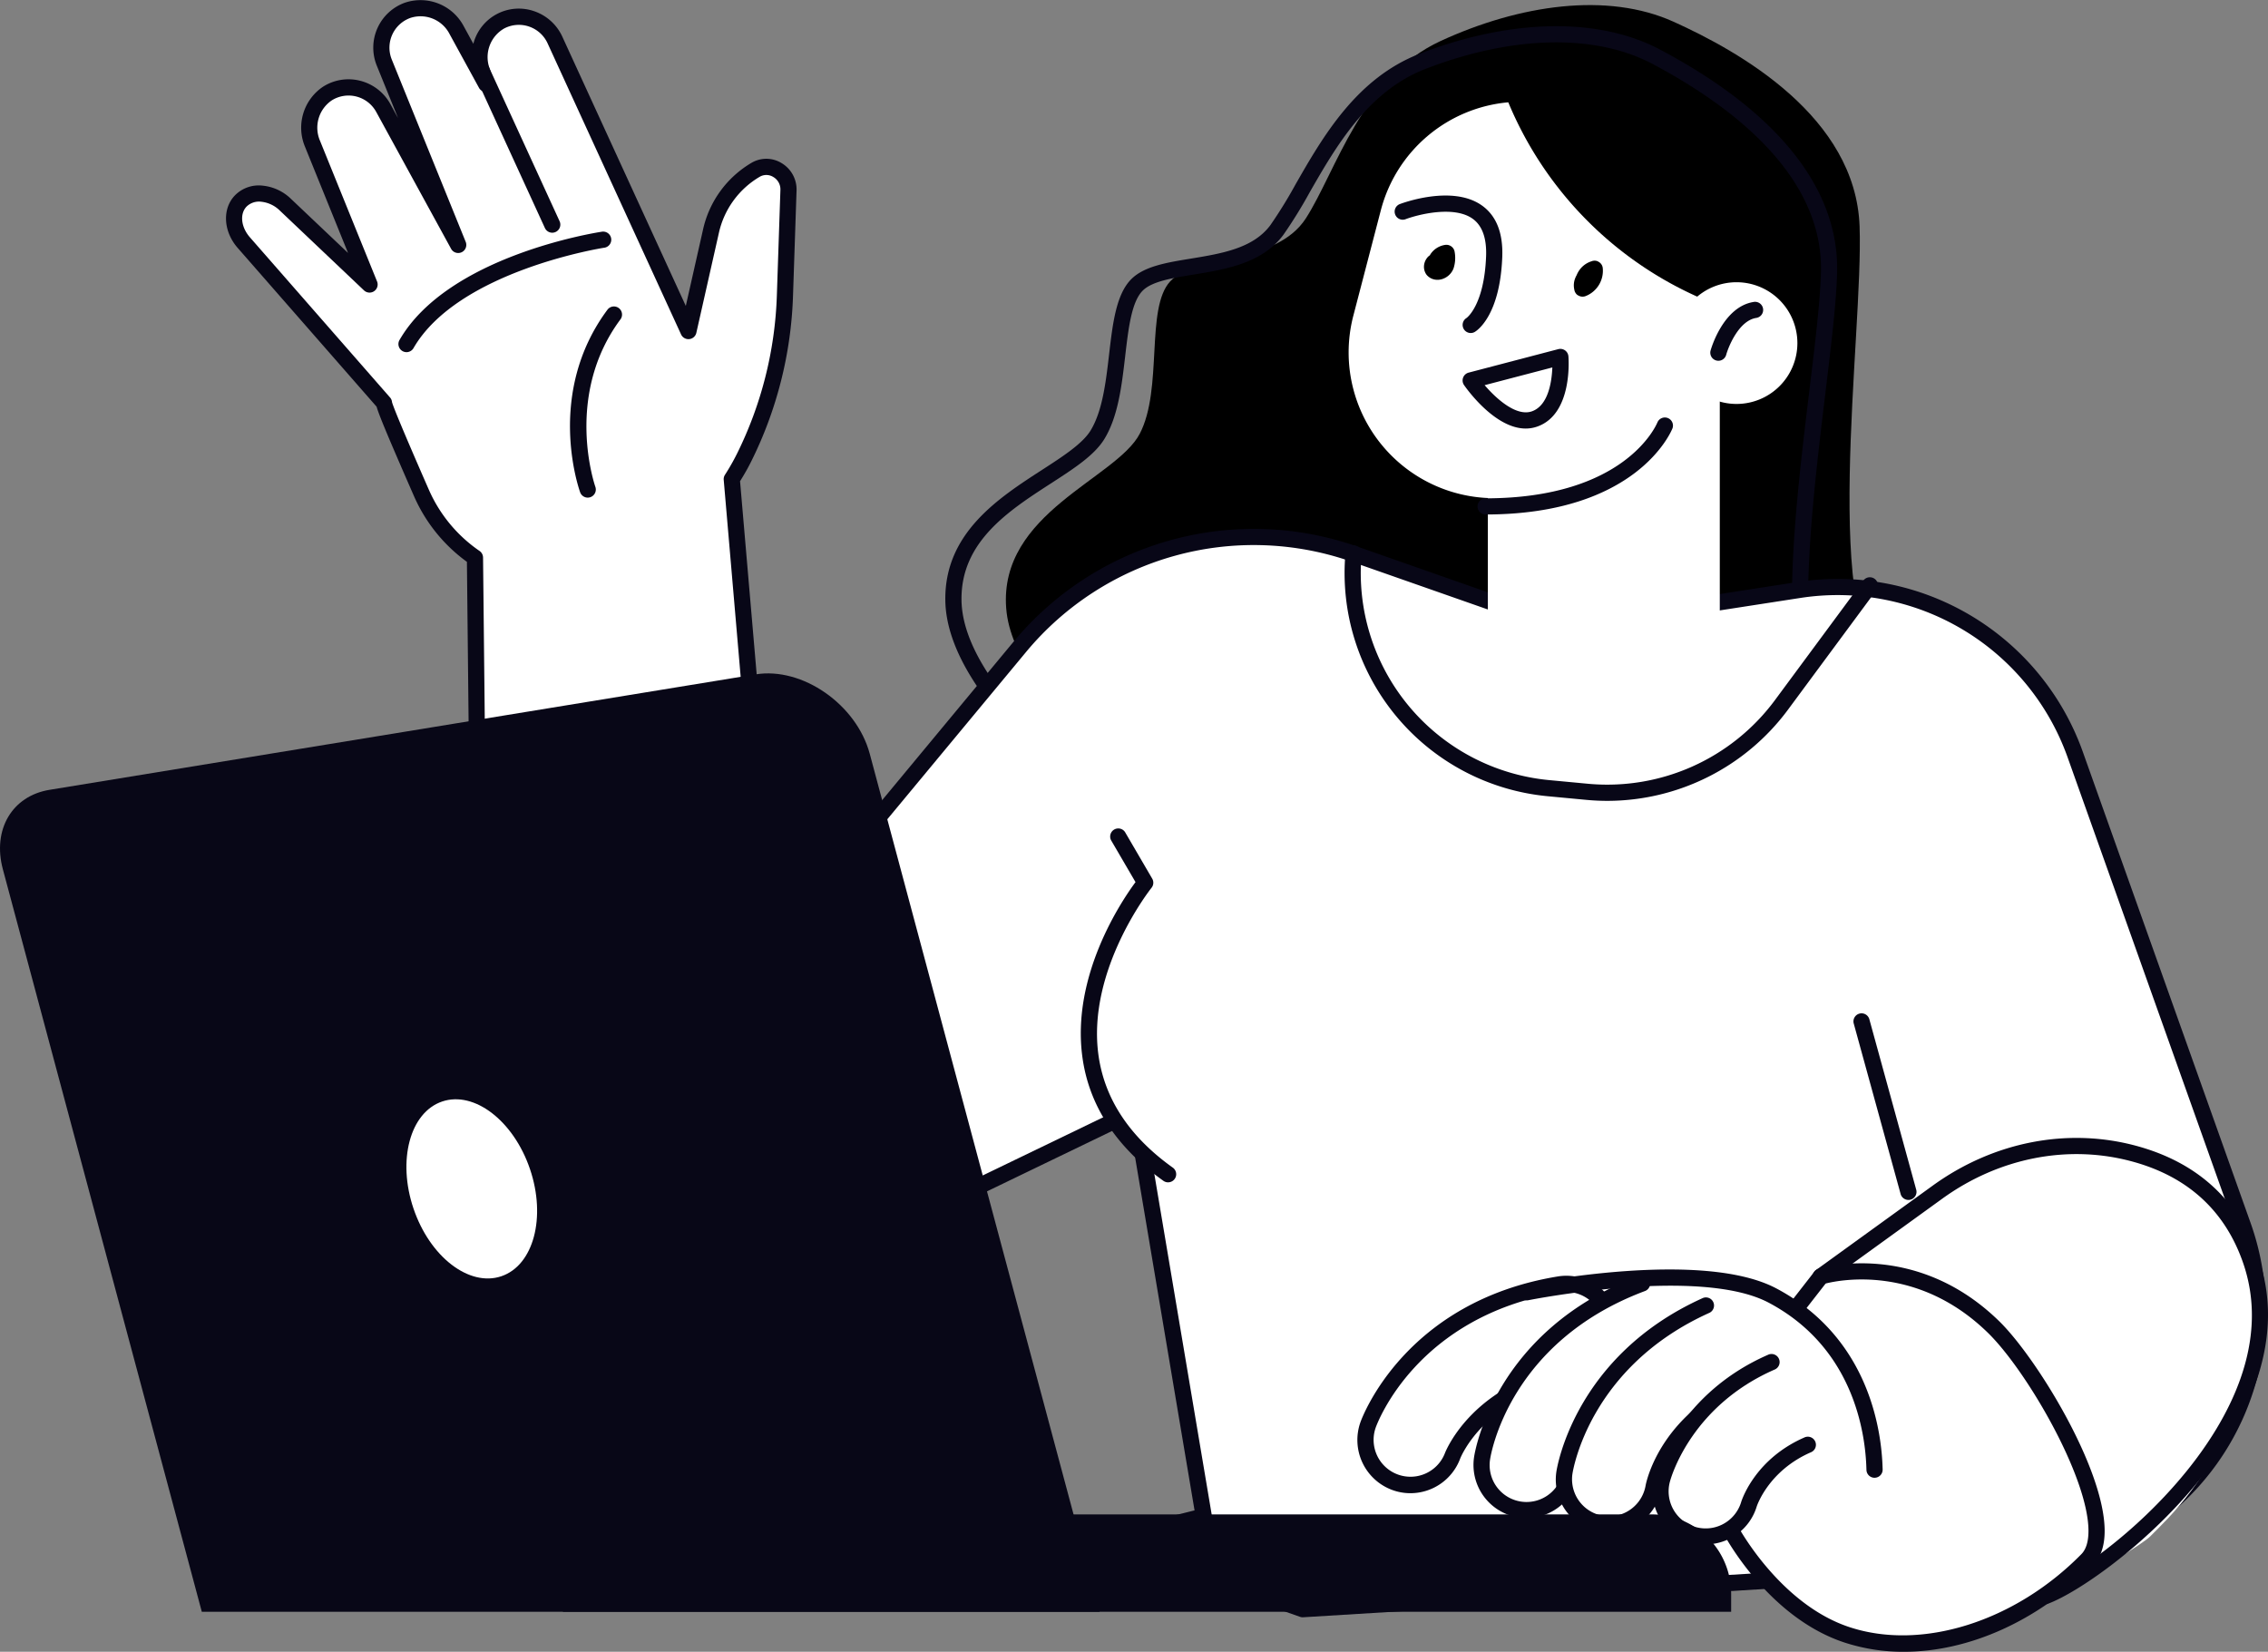 <svg xmlns="http://www.w3.org/2000/svg" xmlns:xlink="http://www.w3.org/1999/xlink" width="475.972" height="346.653" viewBox="0 0 475.972 346.653"><rect x="0" y="0" width="475.972" height="346.653" fill="#808080" stroke="none"/><defs><clipPath id="a"><rect width="475.972" height="346.653" fill="none"/></clipPath></defs><g clip-path="url(#a)"><path d="M158.681,167.235s-32.736-19.965-34.293-40.006,23.09-27.213,28.019-36.623,1.158-26.348,6.4-32,22.161-3.393,28.491-13.257,11.708-29.583,28.289-37.2S250.545-2.154,264.437,4.12s38.209,19.96,39.046,42.916-8.573,84.8,6.663,94.209-72.6,64.08-151.465,25.99" transform="translate(86.778 0.439)"/><path d="M218.949,184.8c-22.546,0-46.844-4.744-69.524-17.507a1.318,1.318,0,0,1-.141-.088c-1.313-.917-32.139-22.711-32.448-43.441-.211-14.15,11.156-21.5,20.286-27.406,4.386-2.836,8.531-5.517,10.215-8.3,2.488-4.1,3.192-10.144,3.873-15.992.766-6.551,1.486-12.74,4.8-15.89,2.732-2.595,7.388-3.355,12.316-4.16,6.463-1.058,13.144-2.15,16.751-7.064a95.927,95.927,0,0,0,5.266-8.538c5.69-9.925,12.771-22.276,26.053-27.4,19.144-7.381,37.518-7.707,50.408-.885,24.784,13.119,37.642,29.31,37.185,46.822-.165,6.284-1.234,15.133-2.472,25.377-3.094,25.6-7.332,60.666,2.51,67.631,2.652,1.876,2.99,4.963.908,8.254-7.487,11.827-43.638,28.581-85.99,28.581m-67.784-20.424c35.608,20,72.075,18.892,96.4,14.426,27.3-5.006,49.544-16.564,54.5-24.4,1.6-2.532.521-3.3,0-3.666-11.492-8.135-7.293-42.887-3.919-70.81C299.376,69.77,300.438,61,300.6,54.869c.535-20.383-18.943-35.03-35.379-43.731-12.022-6.363-29.367-5.977-47.6,1.053-12.154,4.688-18.9,16.459-24.326,25.917a98.306,98.306,0,0,1-5.478,8.86c-4.425,6.031-12.136,7.291-18.936,8.4-4.4.72-8.555,1.4-10.528,3.272-2.425,2.3-3.077,7.9-3.768,13.822-.723,6.208-1.474,12.627-4.342,17.359-2.09,3.447-6.347,6.2-11.277,9.387-8.865,5.734-18.918,12.236-18.734,24.5.275,18.575,29.354,39.54,30.933,40.663" transform="translate(81.554 2.264)" fill="#080717"/><path d="M80.074,172.357l-.589-56.027a31.981,31.981,0,0,1-11.222-13.545c-4.316-9.845-7.988-18.442-7.879-18.942L30.97,50.222c-2.442-2.79-2.727-6.539-.661-8.716,2.245-2.369,6.444-2.034,9.378.749L57.366,59.02,45.382,29.46a8.6,8.6,0,0,1,3.155-10.536,8.325,8.325,0,0,1,11.72,3.062L75.977,50.73,60.45,12.436a8.328,8.328,0,0,1,4.9-10.963A8.538,8.538,0,0,1,75.618,5.591l6.213,11.362L80.9,14.088A8.6,8.6,0,0,1,84.788,3.8,8.325,8.325,0,0,1,96.263,7.68l21.2,46.227,6.823,14.878,4.751-21.056a19.889,19.889,0,0,1,9.344-12.784,4.656,4.656,0,0,1,6.9,4.271l-.744,22.1a82.959,82.959,0,0,1-8.563,34,49.319,49.319,0,0,1-2.6,4.549L142.341,204Z" transform="translate(20.195 0.695)" fill="#fff"/><path d="M143.036,206.393a1.7,1.7,0,0,1-1.69-1.552l-8.962-104.13a1.683,1.683,0,0,1,.258-1.058,46.793,46.793,0,0,0,2.506-4.391,80.73,80.73,0,0,0,8.39-33.307l.744-22.1a3,3,0,0,0-1.5-2.713,2.751,2.751,0,0,0-2.851-.036A18.256,18.256,0,0,0,131.389,48.8l-4.751,21.056a1.7,1.7,0,0,1-3.2.335L95.416,9.082a6.629,6.629,0,0,0-9.137-3.087,6.928,6.928,0,0,0-3.067,8.263l.931,2.866a1.7,1.7,0,0,1-3.1,1.34L74.826,7.1a6.839,6.839,0,0,0-8.2-3.338,6.628,6.628,0,0,0-3.905,8.73L78.248,50.787a1.7,1.7,0,0,1-3.063,1.454L59.462,23.5a6.622,6.622,0,0,0-9.331-2.435,6.926,6.926,0,0,0-2.479,8.456L59.637,59.077a1.7,1.7,0,0,1-2.742,1.87L39.217,44.182A6.534,6.534,0,0,0,35.3,42.336a3.733,3.733,0,0,0-3.063,1.032c-1.459,1.538-1.155,4.3.706,6.43L62.359,83.42a1.69,1.69,0,0,1,.414.983c.177.647,1.328,3.766,7.741,18.4a30.372,30.372,0,0,0,10.63,12.825,1.705,1.705,0,0,1,.734,1.38l.591,56.028a1.7,1.7,0,0,1-1.679,1.715h-.019a1.7,1.7,0,0,1-1.7-1.679l-.581-55.161A33.75,33.75,0,0,1,67.4,104.161C61.726,91.209,60,86.979,59.537,85.351L30.39,52.037c-3.024-3.455-3.289-8.186-.616-11a7,7,0,0,1,5.8-2.08,9.934,9.934,0,0,1,5.98,2.766L53.545,53.09l-9.039-22.3a10.356,10.356,0,0,1,3.827-12.615,9.939,9.939,0,0,1,7.857-1.2,10.059,10.059,0,0,1,6.252,4.887l1.6,2.929L59.574,13.77A10.027,10.027,0,0,1,65.458.573a10.259,10.259,0,0,1,12.348,4.9l2.034,3.72a9.853,9.853,0,0,1,12.769-6.84A10.069,10.069,0,0,1,98.5,7.666l25.927,56.541,3.644-16.155a21.678,21.678,0,0,1,10.142-13.876,6.113,6.113,0,0,1,6.306.048,6.438,6.438,0,0,1,3.152,5.746l-.744,22.1a84.056,84.056,0,0,1-8.738,34.7c-.659,1.335-1.44,2.719-2.377,4.22l8.913,103.561a1.7,1.7,0,0,1-1.545,1.837,1.451,1.451,0,0,1-.148.007" transform="translate(19.498 -0.001)" fill="#080717"/><path d="M75.051,43.454a1.7,1.7,0,0,1-1.545-.99L58.674,10.12A1.7,1.7,0,1,1,61.761,8.7L76.593,41.048a1.7,1.7,0,0,1-1.542,2.406" transform="translate(40.848 5.385)" fill="#080717"/><path d="M74.176,78.014a1.7,1.7,0,0,1-1.6-1.126c-.3-.842-7.274-20.867,5.768-38.357a1.7,1.7,0,0,1,2.724,2.031c-11.964,16.045-5.364,34.99-5.3,35.18a1.7,1.7,0,0,1-1.024,2.17,1.658,1.658,0,0,1-.574.1" transform="translate(49.174 26.421)" fill="#080717"/><path d="M50.939,53.919a1.7,1.7,0,0,1-1.469-2.547c10.181-17.627,41.091-22.519,42.4-22.718a1.7,1.7,0,1,1,.511,3.357c-.3.046-30.609,4.848-39.972,21.059a1.692,1.692,0,0,1-1.472.849" transform="translate(34.372 19.986)" fill="#080717"/><path d="M233.61,291.41l150.271-9.219a53.436,53.436,0,0,0,47.066-71.263L395.713,112a52.859,52.859,0,0,0-57.879-34.5l-49.907,7.723-43.645-15.3A63.541,63.541,0,0,0,174.35,89.315l-52.7,63.53-2.528-39.8L60.073,126.57,57.02,196.337a35.918,35.918,0,0,0,52.41,33.463l89.082-43.008,14.34,85.143L192.594,277Z" transform="translate(39.777 46.307)" fill="#fff"/><path d="M234.308,293.791a1.707,1.707,0,0,1-.562-.1L192.73,279.285a1.7,1.7,0,0,1,.151-3.248l18.734-4.685-13.7-81.365-87.045,42.026a37.617,37.617,0,0,1-54.845-35.068l3.055-69.765a1.7,1.7,0,0,1,1.316-1.581l59.047-13.523a1.7,1.7,0,0,1,2.075,1.547l2.257,35.531,49.971-60.241A65.509,65.509,0,0,1,245.542,69l43.244,15.165,49.484-7.66a54.614,54.614,0,0,1,59.742,35.609l35.232,98.924a55.138,55.138,0,0,1-48.562,73.53l-150.271,9.217c-.034,0-.07,0-.1,0M199.2,277.957l35.35,12.419,149.928-9.2a51.737,51.737,0,0,0,45.57-69l-35.232-98.924a51.223,51.223,0,0,0-56.02-33.394l-49.907,7.723a1.728,1.728,0,0,1-.822-.075l-43.645-15.3a62.093,62.093,0,0,0-68.062,18.875l-52.7,63.53a1.7,1.7,0,0,1-3-.976l-2.4-37.807-55.84,12.791-3,68.473a34.223,34.223,0,0,0,49.932,31.882l89.125-43.032a1.7,1.7,0,0,1,2.413,1.248l14.34,85.143a1.7,1.7,0,0,1-1.263,1.929Z" transform="translate(39.079 45.624)" fill="#080717"/><path d="M229.821,164.951s19.524-15.177,24.129-16.919,31.816-13.3,44.813,1.574,19.157,25.484,11.453,44.534c-7.083,17.513-15.281,24.959-19.375,29.086-3.1,3.126-33.736,20.218-33.736,20.218s10.248-4.89,15.028-10.068c18.037-19.539-9.312-63.014-42.312-68.426" transform="translate(160.423 99.198)" fill="#fff"/><path d="M213.917,211.407s8.9,16.846,24.312,21.964,35.508-.494,50.479-15.729c7.9-8.045-9.93-39.337-19.624-48.824-16.894-16.53-36.258-10.642-36.258-10.642l-5.308,6.814Z" transform="translate(149.321 109.701)" fill="#fff"/><path d="M250.91,237.664a39.634,39.634,0,0,1-12.518-1.968c-15.878-5.274-24.9-22.071-25.279-22.784a1.7,1.7,0,0,1,3-1.588c.087.163,8.784,16.311,23.348,21.147,15.191,5.043,34.774-1.107,48.732-15.308,1-1.022,1.5-2.7,1.479-5-.11-11.385-13.027-33.54-21.079-41.418-14.659-14.345-30.972-11.148-34.078-10.368l-4.96,6.368a1.7,1.7,0,1,1-2.679-2.085l5.308-6.816a1.7,1.7,0,0,1,.846-.582c.83-.25,20.528-5.984,37.937,11.056,7.687,7.522,21.973,30.651,22.1,43.814.032,3.23-.795,5.724-2.454,7.412-11.458,11.659-26.053,18.12-39.707,18.12" transform="translate(148.623 108.989)" fill="#080717"/><path d="M188.665,160.993s36.431-7.378,51.634.679c21.4,11.345,21.3,34.051,21.4,36.54Z" transform="translate(131.694 110.224)" fill="#fff"/><path d="M272.842,238.49a1.7,1.7,0,0,1-.6-3.287c6.123-2.316,19.512-11.433,30.1-24.447,8.747-10.752,17.921-27.128,11.939-44.089-3.831-10.871-11.669-17.972-23.289-21.1-13.4-3.613-27.9-.759-39.78,7.83l-24.465,17.694a1.7,1.7,0,1,1-1.99-2.752l24.465-17.694c12.708-9.19,28.255-12.234,42.653-8.356,12.768,3.442,21.383,11.266,25.61,23.256,12.056,34.195-31.425,68.067-44.042,72.842a1.7,1.7,0,0,1-.6.109" transform="translate(156.397 98.169)" fill="#080717"/><path d="M219.769,164.779a9.452,9.452,0,0,0-10.355-5.98c-31.086,5.082-39.753,28.49-40.106,29.481a9.442,9.442,0,0,0,17.738,6.476c.311-.786,5.85-14.1,25.435-17.3a9.463,9.463,0,0,0,7.288-12.676" transform="translate(117.798 110.759)" fill="#fff"/><path d="M178.883,203.31a11.01,11.01,0,0,1-3.729-.65,11.176,11.176,0,0,1-6.748-14.25c.368-1.034,9.361-25.345,41.432-30.59a11.159,11.159,0,0,1,10.847,17.524,11.038,11.038,0,0,1-7.234,4.485c-18.733,3.065-23.915,15.712-24.126,16.248a11.148,11.148,0,0,1-10.443,7.234m32.745-42.239a7.505,7.505,0,0,0-1.241.1c-30.116,4.924-38.44,27.42-38.78,28.376a7.744,7.744,0,0,0,14.545,5.318c.253-.644,6.133-15.017,26.752-18.391a7.734,7.734,0,0,0,6.376-8.9,7.9,7.9,0,0,0-.4-1.5v0a7.776,7.776,0,0,0-7.252-5.006" transform="translate(117.102 110.061)" fill="#080717"/><path d="M216.87,158.613c-29.51,11-33.5,35.65-33.653,36.694a9.439,9.439,0,0,0,18.65,2.924c.151-.822,3.011-14.968,21.611-21.9Z" transform="translate(127.818 110.717)" fill="#fff"/><path d="M193.256,208.561a11.139,11.139,0,0,1-11.02-12.807c.161-1.085,4.32-26.693,34.738-38.034a1.7,1.7,0,0,1,1.187,3.182c-28.564,10.65-32.417,34.35-32.567,35.353a7.74,7.74,0,0,0,15.293,2.406c.124-.683,3.133-15.934,22.693-23.226a1.7,1.7,0,1,1,1.189,3.184c-17.777,6.626-20.431,20.049-20.534,20.618a11.153,11.153,0,0,1-10.978,9.324" transform="translate(127.121 110.019)" fill="#080717"/><path d="M223.15,161.339c-25.954,11.684-29.61,34.149-29.76,35.146a9.475,9.475,0,0,0,18.724,2.917c.153-.829,3.04-15.011,21.72-21.974Z" transform="translate(134.919 112.62)" fill="#fff"/><path d="M203.452,209.759a11.166,11.166,0,0,1-11.044-12.827c.149-.99,3.938-24.375,30.746-36.445a1.7,1.7,0,0,1,1.391,3.1C199.41,174.9,195.906,196.52,195.77,197.435a7.776,7.776,0,0,0,15.365,2.394c.129-.684,3.152-15.968,22.8-23.294a1.7,1.7,0,1,1,1.187,3.184c-17.87,6.658-20.538,20.118-20.643,20.687a11.211,11.211,0,0,1-11.03,9.353" transform="translate(134.221 111.921)" fill="#080717"/><path d="M228.453,168.363c-17.675,7.745-22.382,22.779-22.859,24.469a9.475,9.475,0,0,0,18.2,5.286c.175-.537,2.843-8.266,12.267-12.4Z" transform="translate(143.26 117.523)" fill="#fff"/><path d="M215.386,207.283a11.17,11.17,0,0,1-10.725-14.218c.5-1.764,5.39-17.488,23.808-25.561a1.7,1.7,0,1,1,1.364,3.111c-16.989,7.446-21.451,21.765-21.9,23.373a7.777,7.777,0,0,0,14.936,4.342c.314-.959,3.23-9.091,13.212-13.465a1.7,1.7,0,1,1,1.362,3.111c-8.779,3.848-11.234,11.063-11.334,11.367a11.2,11.2,0,0,1-10.718,7.94" transform="translate(142.561 116.826)" fill="#080717"/><path d="M262.4,200.611a1.7,1.7,0,0,1-1.695-1.63l-.012-.35c-.212-7.3-2.634-25.289-20.492-34.757-14.488-7.68-50.143-.586-50.5-.513a1.7,1.7,0,0,1-.674-3.33c1.511-.307,37.2-7.405,52.766.842,19.436,10.3,22.066,29.768,22.3,37.659l.01.312a1.7,1.7,0,0,1-1.628,1.764c-.024,0-.046,0-.07,0" transform="translate(130.996 109.521)" fill="#080717"/><path d="M140.785,103.433l5.617,9.621s-29.558,36.667,4.805,61.182Z" transform="translate(93.942 72.2)" fill="#fff"/><path d="M151.9,176.632a1.7,1.7,0,0,1-.985-.316c-9.888-7.055-15.61-15.787-17-25.956-2.347-17.106,8.212-32.769,11.146-36.735l-5.043-8.638a1.7,1.7,0,1,1,2.933-1.712l5.615,9.621a1.7,1.7,0,0,1-.143,1.92c-.138.168-13.611,17.171-11.139,35.1,1.267,9.195,6.519,17.147,15.608,23.632a1.7,1.7,0,0,1-.988,3.08" transform="translate(93.242 71.501)" fill="#080717"/><path d="M97.285,142.78l-2.218-25.5Z" transform="translate(66.36 81.868)" fill="#fff"/><path d="M97.98,145.177a1.7,1.7,0,0,1-1.69-1.55l-2.218-25.5a1.7,1.7,0,1,1,3.382-.3l2.218,25.5a1.7,1.7,0,0,1-1.543,1.839,1.466,1.466,0,0,1-.149.007" transform="translate(65.661 81.169)" fill="#080717"/><path d="M221.338,120.991q-2.157,0-4.327-.2l-8.268-.779a47.041,47.041,0,0,1-42.373-51.016,1.7,1.7,0,1,1,3.382.307,43.641,43.641,0,0,0,39.308,47.328l8.269.778A43.784,43.784,0,0,0,256.44,99.932l18.568-25.117a1.7,1.7,0,1,1,2.73,2.021l-18.57,25.116a47.253,47.253,0,0,1-37.83,19.04" transform="translate(115.996 47.082)" fill="#080717"/><rect width="48.676" height="72.148" transform="translate(312.245 67.436)" fill="#fff"/><path d="M200.186,12.643l.177.419a77.1,77.1,0,0,0,42.526,41.653l-7.123,33.331-31.977,6.976a30.589,30.589,0,0,1-36.114-37.606l5.773-22.136a30.445,30.445,0,0,1,26.739-22.636" transform="translate(116.346 8.825)" fill="#fff"/><path d="M232.644,47.651a12.772,12.772,0,1,1-12.771-12.769,12.771,12.771,0,0,1,12.771,12.769" transform="translate(144.563 24.349)" fill="#fff"/><path d="M184.311,71.986a1.7,1.7,0,1,1,0-3.4c29.245,0,35.8-15.311,36.065-15.962a1.7,1.7,0,0,1,3.157,1.253c-.292.74-7.51,18.1-39.221,18.1" transform="translate(127.47 35.994)" fill="#080717"/><path d="M213.077,49.669a1.7,1.7,0,0,1-1.637-2.151c.105-.372,2.6-9.12,8.976-10.183a1.7,1.7,0,1,1,.557,3.35c-3.515.586-5.71,5.789-6.261,7.743a1.7,1.7,0,0,1-1.635,1.241" transform="translate(147.549 26.045)" fill="#080717"/><path d="M194.015,59.837c-6.391,0-12.226-8.089-12.946-9.122a1.7,1.7,0,0,1,.966-2.612l18.819-4.929a1.7,1.7,0,0,1,2.121,1.5c.042.492.919,12.087-6.5,14.736a7.264,7.264,0,0,1-2.462.426m-8.623-9.1c2.479,2.885,6.668,6.65,9.944,5.48,3.454-1.234,4.155-6.3,4.267-9.2Z" transform="translate(126.18 30.098)" fill="#080717"/><path d="M182.429,31.735a1.759,1.759,0,0,0-1.958-1.465,4.492,4.492,0,0,0-3.09,1.912c-.061.088-.1.18-.148.27a2.378,2.378,0,0,0-.739.761,3.027,3.027,0,0,0-.5,1.482,2.8,2.8,0,0,0,.526,1.832,2.922,2.922,0,0,0,1.769,1.031,3.234,3.234,0,0,0,1.669-.16,3.76,3.76,0,0,0,2.224-2.155,7.04,7.04,0,0,0,.243-3.508" transform="translate(122.851 21.121)"/><path d="M200.578,33.7a1.674,1.674,0,0,0-.878-1.251,1.309,1.309,0,0,0-.638-.221,1.743,1.743,0,0,0-.868.126,4.865,4.865,0,0,0-2.484,1.807,5.238,5.238,0,0,0-.606,1.1,4.784,4.784,0,0,0-.277.572,4.069,4.069,0,0,0-.211,2.459,1.73,1.73,0,0,0,.345.813,1.3,1.3,0,0,0,.535.436,1.737,1.737,0,0,0,1.506.1,5.7,5.7,0,0,0,3.576-5.941" transform="translate(135.775 22.492)"/><path d="M188.361,53.021a1.7,1.7,0,0,1-.876-3.153s3.709-2.612,4.106-12.949c.146-3.783-.8-6.436-2.82-7.882-3.945-2.827-11.547-.869-14.143.122a1.7,1.7,0,0,1-1.217-3.17c.448-.175,11.085-4.187,17.332.284,3.007,2.151,4.435,5.778,4.242,10.777-.469,12.216-5.211,15.406-5.75,15.729a1.688,1.688,0,0,1-.873.243" transform="translate(120.286 16.869)" fill="#080717"/><path d="M230.06,126.192l9.859,35.849Z" transform="translate(160.59 88.086)" fill="#fff"/><path d="M240.615,164.437a1.7,1.7,0,0,1-1.635-1.246l-9.859-35.851a1.7,1.7,0,0,1,3.274-.9l9.859,35.849a1.7,1.7,0,0,1-1.185,2.089,1.744,1.744,0,0,1-.453.061" transform="translate(159.892 87.388)" fill="#080717"/><path d="M42.351,280.16H230.776L182.532,100.107c-2.776-10.361-14.148-18.276-23.954-16.673L10.394,107.662C2.527,108.947-1.63,116.021.6,124.333Z" transform="translate(0 58.095)" fill="#080717"/><path d="M314.747,207.6H69.566V187.171h228.55A16.631,16.631,0,0,1,314.747,203.8Z" transform="translate(48.559 130.652)" fill="#080717"/><path d="M51.721,158.807C55.151,168.934,63.4,175.289,70.156,173s9.443-12.35,6.011-22.477-11.684-16.481-18.434-14.194-9.443,12.35-6.013,22.477" transform="translate(35.062 94.838)" fill="#fff"/></g></svg>